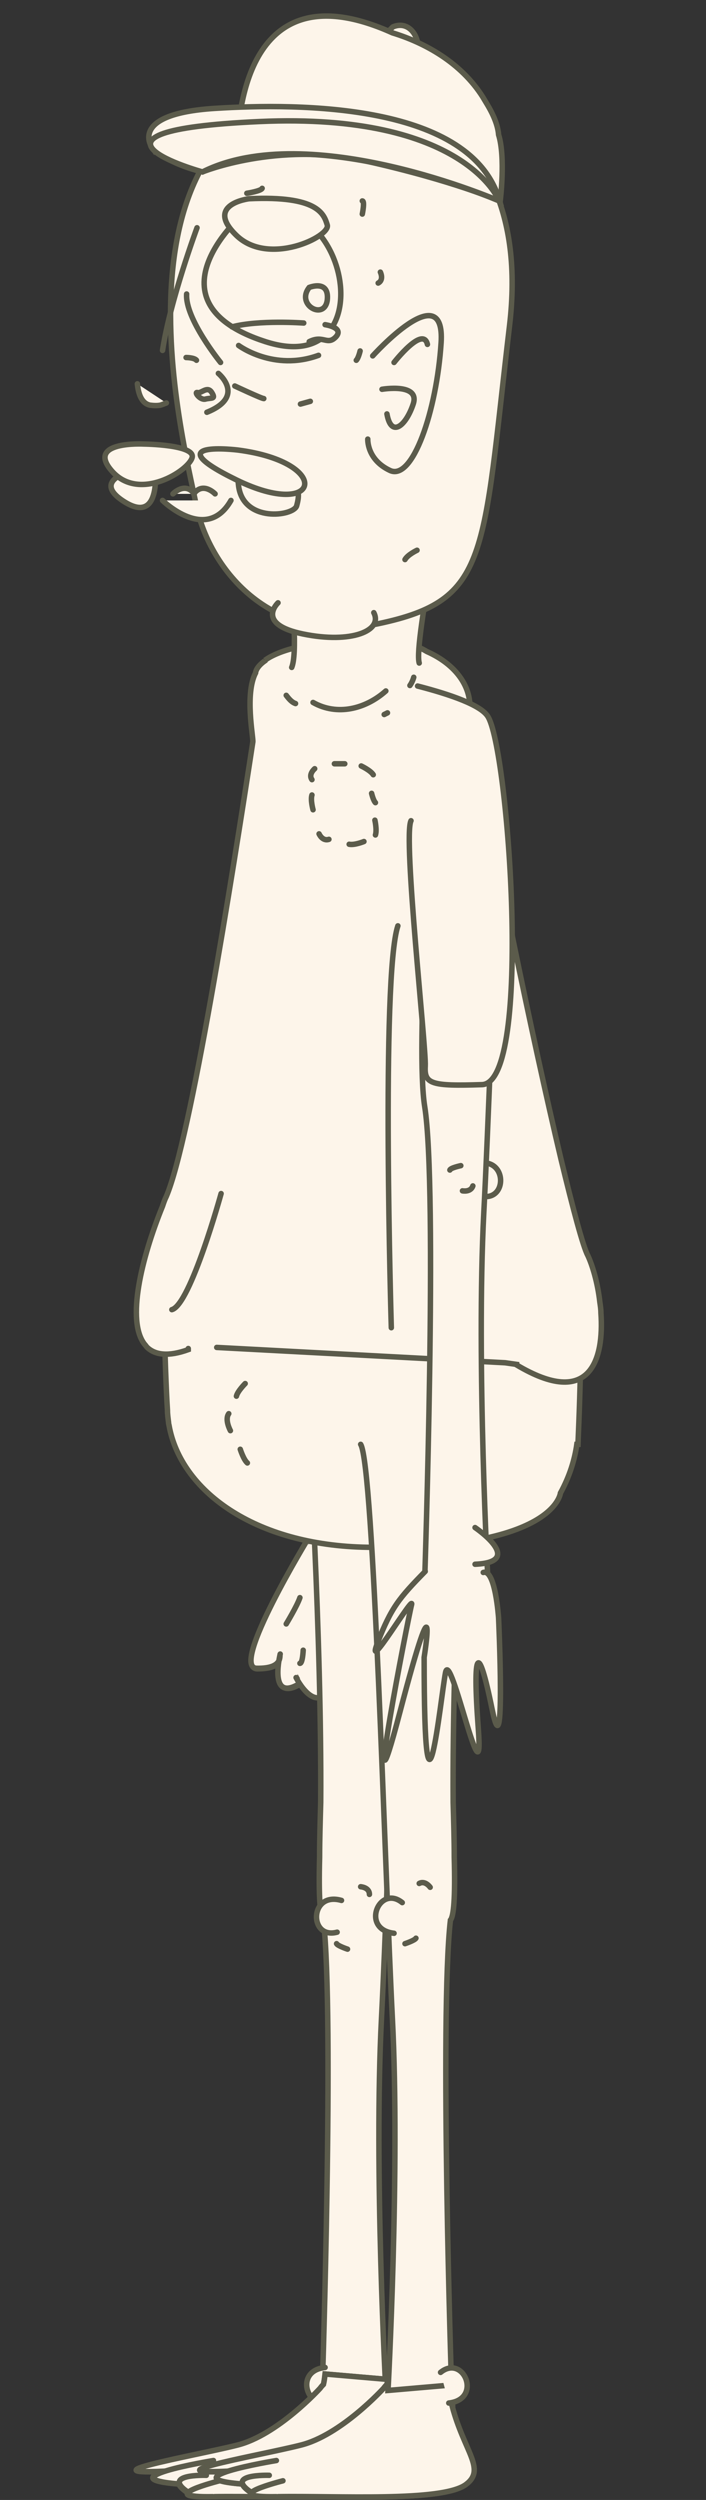 <?xml version="1.0" encoding="utf-8"?>
<!-- Generator: Adobe Illustrator 22.1.0, SVG Export Plug-In . SVG Version: 6.00 Build 0)  -->
<svg version="1.1" id="Layer_1" xmlns="http://www.w3.org/2000/svg" xmlns:xlink="http://www.w3.org/1999/xlink" x="0px" y="0px"
	 viewBox="0 0 129 456.6" style="enable-background:new 0 0 129 456.6;" xml:space="preserve">
<rect x="0" y="0" width="129" height="456.6" fill="#333333" stroke="none"/>
<style type="text/css">
	.st0{fill:#FDF5EA;stroke:#5B5B4B;stroke-linecap:round;stroke-miterlimit:10;}
	.st1{fill:#FDF5EA;}
	.st2{fill:#FDF5EA;stroke:#5B5B4B;stroke-linecap:round;stroke-linejoin:round;stroke-miterlimit:10;}
	.st3{fill:none;stroke:#5B5B4B;stroke-linecap:round;stroke-miterlimit:10;}
</style>
<g>
	<g>
		<g id="XMLID_24917_">
			<path id="XMLID_24918_" class="st0" d="M59.3,208.5c-4.2-3.4-7.7,4.9-1.5,5.6"/>
		</g>
		<path id="XMLID_24916_" class="st0" d="M53.1,132.6c1.5,24.8,2.7,65.5,3.7,84.4c1.4,27.5-0.8,67.9-0.8,67.9l11.6-1
			c0,0-2.4-71.3,0-86.3c1.8-11.2-1.6-54.3-2.3-76.8"/>
		<path id="XMLID_24915_" class="st0" d="M61.4,208.6c0,0-1.6,0.1-1.6,1.4"/>
		<path id="XMLID_24914_" class="st0" d="M61.9,213c0,0,1.8-0.6,2-1"/>
		<g id="XMLID_24901_">
			<path id="XMLID_24913_" class="st1" d="M70.2,303.5c-2,0.5-3.4,0.6-4.3,0.5c0.6,7.4-3,5.2-4.8,3.7l-0.7,0.3
				c-2.4,4.3-5.2,0.1-6-1.3l-0.1,1.1c-3.8,1.9-3.6-2.2-3.3-4.4c-0.4,0.7-1.4,1.3-4,1.3c-5-0.1,9.6-24,9.6-24l11.1,2.6
				C67.6,283.3,80.3,301,70.2,303.5z"/>
			<path id="XMLID_24912_" class="st0" d="M67.6,283.3c0,0,12.7,17.7,2.6,20.3c-2,0.5-3.4,0.6-4.3,0.5c0.6,7.4-3,5.2-4.8,3.7
				l-0.7,0.3c-2.4,4.3-5.2,0.1-6-1.3l-0.1,1.1c-3.8,1.9-3.6-2.2-3.3-4.4c-0.4,0.7-1.4,1.3-4,1.3c-5-0.1,9.6-24,9.6-24"/>
			<g id="XMLID_24905_">
				<g id="XMLID_24907_">
					<path id="XMLID_24911_" class="st2" d="M56.5,280.7c0,0-14.6,23.9-9.6,24s4.1-2.4,4.3-2.6c0,0-2.1,8.4,3,5.7"/>
					<path id="XMLID_24910_" class="st2" d="M54.1,306.4c0,0,3.6,7.2,6.4,1.5"/>
					<path id="XMLID_24909_" class="st2" d="M67.6,283.3c0,0,12.7,17.7,2.6,20.3c-10.1,2.6-5.1-4.5-2.2-4.3"/>
					<path id="XMLID_24908_" class="st2" d="M60.2,307c0,0,6.7,7.1,5.6-3.7l-0.4-5.4"/>
				</g>
				<path id="XMLID_24906_" class="st2" d="M58.3,280.1c0,0-6.8-6.9,0-7.4"/>
			</g>
			<path id="XMLID_24904_" class="st0" d="M60.8,297.4c0,0,0.3,3.3-0.3,5.1"/>
			<path id="XMLID_24903_" class="st0" d="M55.4,301.4c0,0-0.1,2.4-0.6,2.4"/>
			<path id="XMLID_24902_" class="st2" d="M54.8,291.8c-0.5,1.5-2.5,4.8-2.5,4.8"/>
		</g>
	</g>
	<g>
		<path class="st0" d="M56.3,259.2c0,0,2.5,39.5,2.3,70c-0.1,3.6-0.2,6.9-0.2,9.9c0,0,0,0,0,0.1c-0.2,7.5,0.1,10.8,0.7,11.5
			c2,17.6-0.2,84.9-0.2,84.9l11.6,1c0,0-2.2-40.4-0.8-67.9c1.4-27.5,3.4-101.1,5.8-104.9"/>
		<path class="st0" d="M70.5,434.6l-5.8-0.5l-5.8,0.5c0,0.3-0.1,0.5-0.1,0.7c0,1.5-0.1,2.7-0.1,3.3c0,0.2,0,0.3,0,0.4
			c0,0.2,0,0.3,0,0.3c0,0,0,0,0.1,0c-1.2,4.7-3.1,7.8-3.8,10.1c-0.1,0.3-0.1,0.5-0.2,0.7c0,0.2-0.1,0.5-0.1,0.7c0,0.4,0,0.8,0.2,1.2
			c0.1,0.4,0.4,0.8,0.7,1.1c0.2,0.2,0.4,0.4,0.6,0.5c1.5,1.1,4.5,1.7,8.4,2c3.9-0.3,6.9-0.9,8.4-2c0.2-0.2,0.4-0.3,0.6-0.5
			c0.4-0.4,0.6-0.7,0.7-1.1c0.1-0.4,0.2-0.8,0.2-1.2c0-0.2,0-0.4-0.1-0.7c0-0.2-0.1-0.5-0.2-0.7c-0.7-2.3-2.6-5.3-3.8-10.1
			c0.1,0,0.1,0,0.1,0c0,0,0-0.1,0-0.3c0-0.1,0-0.2,0-0.4c0-0.7,0-1.8-0.1-3.3C70.6,435.1,70.6,434.9,70.5,434.6z"/>
		<path id="XMLID_24900_" class="st0" d="M65.9,344.6c0,0,1.6,0.1,1.6,1.4"/>
		<path id="XMLID_24899_" class="st0" d="M63.5,356c0,0-1.8-0.6-2-1"/>
		<g id="XMLID_24897_">
			<path id="XMLID_24898_" class="st0" d="M60.9,438c-4.2,3.4-7.7-4.9-1.5-5.6"/>
		</g>
		<g id="XMLID_24895_">
			<path id="XMLID_24896_" class="st0" d="M61.6,352.9c-5.2,1.4-5.1-7.5,0.8-5.8"/>
		</g>
		<g id="XMLID_24888_">
			<path id="XMLID_24893_" class="st0" d="M71,439.4c0.1,0,0.1,0,0.1,0s0-1.8-0.1-4.8l-11.6-1c-0.1,0.9-0.2,1.5-0.3,1.9
				c-0.4,0.4-0.6,0.7-0.6,0.7s-7.8,8.6-15.2,10.4c-6.7,1.7-28,5.4-13.4,4.8c-2.7,0.9-3.4,1.8,2.8,2.3c0.1,0.4,0.6,0.9,1.6,1.6
				c-0.4,0.5,0.6,0.8,4.6,0.7c11.1-0.2,30.2,1,34.5-2.2C77.3,451,73.2,447.9,71,439.4z"/>
			<path id="XMLID_24892_" class="st0" d="M35.7,451c-25,1.8,0.2-2.5,7.6-4.4c7.4-1.8,15.2-10.4,15.2-10.4s0.2-0.3,0.6-0.7
				c0.1-0.4,0.2-1,0.3-1.9l11.6,1c0.1,3,0.1,4.8,0.1,4.8s0,0-0.1,0c2.2,8.4,6.3,11.6,2.5,14.4c-4.4,3.2-23.5,2-34.5,2.2"/>
			<path id="XMLID_24891_" class="st0" d="M39,449.4c0,0-21.4,3.5-4.4,4.4"/>
			<path id="XMLID_24890_" class="st0" d="M34.7,455.4c-5.7-3.6,3-3.3,3-3.3"/>
			<path id="XMLID_24889_" class="st0" d="M40.1,453.1c0,0-12.2,3.1-1.2,2.9"/>
		</g>
	</g>
	<path class="st0" d="M105.6,232.6l-75.9-2.8c0,0,0.4,20.1,0.9,27.8c0,0.7,0.1,1.4,0.2,2.2c0,0.3,0.1,0.5,0.1,0.6c0,0,0,0,0,0
		c2.1,11.7,15.4,21.9,36.3,22.2c34.2,0.5,35.2-9.9,35.2-9.9c1.7-3.1,2.6-6.1,3-8.9c0.1,0,0.2,0,0.2,0S106.8,238.7,105.6,232.6z"/>
	<g>
		<path class="st1" d="M109.8,239.7c0-0.7-0.1-1.3-0.2-2c-0.4-3.6-1.4-6.8-2.2-8.5c-0.9-1.7-2.7-8.5-4.9-17.6
			c-5.3-22.4-13-59.5-15.1-74.4c-0.2-1.3-0.4-2.4-0.6-3.5c-0.3-1.4-0.7-2.7-1-3.8c0.5-4.4-2.4-8.6-7.8-11c-2.3-1.4-4.3-1.6-5.1-1.6
			c-2.2-0.4-4.7-0.6-7.5-0.5c-10.3,0.4-14.9,2.2-17,3.7l0-0.1c0,0,0,0.1,0,0.2c-1.7,1.2-1.7,2.2-1.7,2.2c-2,3.9-0.4,11.7-0.5,12.6
			c-3.8,24.8-11.4,72.7-15.8,83c-0.3,0.6-0.5,1.2-0.7,1.8c-3.9,9.6-6.6,20.9-3.3,25.2c0.2,0.2,0.3,0.4,0.5,0.6
			c1.5,1.4,3.9,1.7,7.5,0.4l0-0.2c1.3,0,3.1,0,5.1,0l52.7,2.8c0.7,0.1,1.4,0.2,2.1,0.3l0,0.1C107.7,257.2,110.4,248.3,109.8,239.7z"
			/>
		<path class="st0" d="M39.6,246.1l52.7,2.8c0.7,0.1,1.4,0.2,2.1,0.3l0,0.1c13.4,8,16-0.9,15.4-9.5c0-0.7-0.1-1.3-0.2-2
			c-0.4-3.6-1.4-6.8-2.2-8.5c-0.9-1.7-2.7-8.5-4.9-17.6c-5.3-22.4-13-59.5-15.1-74.4c-0.2-1.3-0.4-2.4-0.6-3.5
			c-0.3-1.4-0.7-2.7-1-3.8c0.5-4.4-2.4-8.6-7.8-11c-2.3-1.4-4.3-1.6-5.1-1.6c-2.2-0.4-4.7-0.6-7.5-0.5c-10.3,0.4-14.9,2.2-17,3.7
			l0-0.1c0,0,0,0.1,0,0.2c-1.7,1.2-1.7,2.2-1.7,2.2c-2,3.9-0.4,11.7-0.5,12.6c-3.8,24.8-11.4,72.7-15.8,83c-0.3,0.6-0.5,1.2-0.7,1.8
			c-3.9,9.6-6.6,20.9-3.3,25.2c0.2,0.2,0.3,0.4,0.5,0.6c1.5,1.4,3.9,1.7,7.5,0.4l0-0.2"/>
	</g>
	<g>
		<g id="XMLID_24881_">
			<path id="XMLID_24886_" class="st0" d="M82.6,439.4c0.1,0,0.1,0,0.1,0s0-1.8-0.1-4.8l-11.6-1c-0.1,0.9-0.2,1.5-0.3,1.9
				c-0.4,0.4-0.6,0.7-0.6,0.7s-7.8,8.6-15.2,10.4c-6.7,1.7-28,5.4-13.4,4.8c-2.7,0.9-3.4,1.8,2.8,2.3c0.1,0.4,0.6,0.9,1.6,1.6
				c-0.4,0.5,0.6,0.8,4.6,0.7c11.1-0.2,30.2,1,34.5-2.2C88.9,451,84.7,447.9,82.6,439.4z"/>
			<path id="XMLID_24885_" class="st0" d="M47.3,451c-25,1.8,0.2-2.5,7.6-4.4c7.4-1.8,15.2-10.4,15.2-10.4s0.2-0.3,0.6-0.7
				c0.1-0.4,0.2-1,0.3-1.9l11.6,1c0.1,3,0.1,4.8,0.1,4.8s0,0-0.1,0c2.2,8.4,6.3,11.6,2.5,14.4c-4.4,3.2-23.5,2-34.5,2.2"/>
			<path id="XMLID_24884_" class="st0" d="M50.5,449.4c0,0-21.4,3.5-4.4,4.4"/>
			<path id="XMLID_24883_" class="st0" d="M46.2,455.4c-5.7-3.6,3-3.3,3-3.3"/>
			<path id="XMLID_24882_" class="st0" d="M51.7,453.1c0,0-12.2,3.1-1.2,2.9"/>
		</g>
		<path class="st0" d="M85.1,259.2c0,0-2.5,39.5-2.3,70c0.1,3.6,0.2,6.9,0.2,9.9c0,0,0,0,0,0.1c0.2,7.5-0.1,10.8-0.7,11.5
			c-2,17.6,0.2,84.9,0.2,84.9l-11.6,1c0,0,2.2-40.4,0.8-67.9c-1.4-27.5-3.4-101.1-5.8-104.9"/>
		<path id="XMLID_24880_" class="st0" d="M78.6,344.7c0,0-0.9-1.3-2-0.7"/>
		<path id="XMLID_24879_" class="st0" d="M74,355c0,0,1.8-0.6,2-1"/>
		<g id="XMLID_24877_">
			<path id="XMLID_24878_" class="st0" d="M80.5,433.3c4.2-3.4,7.7,4.9,1.5,5.6"/>
		</g>
		<g id="XMLID_24875_">
			<path id="XMLID_24876_" class="st0" d="M73.5,347.5c-4.2-3.4-7.7,4.9-1.5,5.6"/>
		</g>
	</g>
	<g>
		<path class="st1" d="M53.4,121.9c2-4.7-2.7-37.4-2.7-37.4h31.9c0,0-7,33-5.9,36.6L53.4,121.9z"/>
		<path class="st3" d="M82.5,84.5c0,0-7,33-5.9,36.6"/>
		<path class="st3" d="M50.6,84.5c0,0,4.7,32.7,2.7,37.4"/>
	</g>
	<g id="XMLID_24830_">
		<g id="XMLID_24831_">
			<path id="XMLID_24874_" class="st0" d="M62.3,14.6c0,0,35.8,2.6,30.8,44.9s-3.6,50.1-23.9,54.4C49,118.1,38,103.3,35.8,92
				S17.4,20.1,62.3,14.6z"/>
			<path id="XMLID_24873_" class="st0" d="M71.8,4.9c0,0-4.5,3.9,1.1,5.7C78.5,12.5,76.7,2.9,71.8,4.9z"/>
			<path id="XMLID_24872_" class="st0" d="M91.1,24.6c-0.1-1.4-0.7-3.2-2-5.4c0,0,0,0,0,0l0,0c-0.3-0.5-0.6-1-0.9-1.5
				c-4-6.3-10.6-9.9-16.5-11.7C46-5.6,43.4,18.8,43.3,28c0,0.9,11.6-0.1,22.1-2.7c13.4,5.4,26,11.4,26,11.4S92.4,28.8,91.1,24.6z"/>
			<path id="XMLID_24871_" class="st0" d="M43.6,63.1c0,0,6.4,4.8,14.6,1.8"/>
			<path id="XMLID_24870_" class="st0" d="M40.3,66.2c0,0-6.5-8-6.2-12.5"/>
			<path id="XMLID_24869_" class="st0" d="M44.1,39.4c0,0-17.9,15.8,4.4,23C70.8,69.6,63.6,31.4,44.1,39.4z"/>
			<path id="XMLID_24868_" class="st0" d="M56.5,52.5c0,0,3.7-1.5,3.3,2.3C59.3,58.6,54,55.7,56.5,52.5z"/>
			<path id="XMLID_24867_" class="st0" d="M50.8,110.1c0,0-4.2,3.9,4.6,5.7s14.6-0.6,12.9-3.9"/>
			<path id="XMLID_24866_" class="st0" d="M45.5,36.3c0,0-8.2,1-2.3,6.7s17.2,0.2,16.6-1.9C59.2,39.1,58.1,35.7,45.5,36.3z"/>
			<path id="XMLID_24865_" class="st0" d="M37,31.4c0,0,13.7-5.6,29.8-2s24.5,7.3,24.5,7.3c-5.1-17.8-36.4-17.9-52.1-16.9
				s-11.5,7-11.5,7S30,29.7,37,31.4z"/>
			<path id="XMLID_24864_" class="st0" d="M37,31.4c0,0-27.2-7.5,10.4-9.2c37.6-1.7,43.8,14.5,43.8,14.5S56.5,21.6,37,31.4z"/>
			<g id="XMLID_24856_">
				<g id="XMLID_24861_">
					<path id="XMLID_24863_" class="st0" d="M25.1,70.1c0.2,2.1,0.9,3.6,2.3,3.9c0.8,0.1,1.4,0.1,1.9,0c0.4-0.1,0.8-0.3,1.1-0.4"/>
					<path id="XMLID_24862_" class="st0" d="M36,41.6c0,0-4.9,13.2-6.3,22.4"/>
				</g>
				<g id="XMLID_24857_">
					<path id="XMLID_24860_" class="st0" d="M39.9,68.2c0,0,5.1,4.2-2.1,7.1"/>
					<path id="XMLID_24859_" class="st0" d="M36.1,71.7c0.7,0.2,1.8-1.3,2.6,0c0.8,1.3-0.1,0.9-1.2,1.2
						C36.5,73.1,35.4,71.5,36.1,71.7z"/>
					<path id="XMLID_24858_" class="st0" d="M34,65.3c0,0,1.5,0,1.9,0.5"/>
				</g>
			</g>
			<path id="XMLID_24855_" class="st0" d="M42.9,70.5c0,0,4.9,2.3,5.3,2.3"/>
			<path id="XMLID_24854_" class="st0" d="M69.5,49.7c0,0,0.7,1.4-0.4,2"/>
			<path id="XMLID_24853_" class="st0" d="M65.8,64.1c0,0-0.3,1.3-0.7,1.7"/>
			<path id="XMLID_24852_" class="st0" d="M66.2,39.1c0,0,0.5-2.4,0-2.4"/>
			<path id="XMLID_24851_" class="st0" d="M45.1,35.3c0,0,2.6-0.4,2.8-0.9"/>
			<path id="XMLID_24850_" class="st0" d="M76.2,100.5c0,0-1.7,0.8-2.2,1.7"/>
			<path id="XMLID_24849_" class="st0" d="M40.4,58.4"/>
			<path id="XMLID_24848_" class="st0" d="M52.9,59.9"/>
			<line id="XMLID_24847_" class="st0" x1="54.9" y1="73.8" x2="56.7" y2="73.3"/>
			<path id="XMLID_24846_" class="st0" d="M68.1,65c0,0,13.3-14.8,12.5-2.4S75.4,88,71.2,85.9c-4.2-2-4-5.7-4-5.7"/>
			<path id="XMLID_24845_" class="st0" d="M72,66.2c0,0,5.3-6.8,6.1-3.3"/>
			<path id="XMLID_24844_" class="st0" d="M69.8,71.1c0,0,7-1.2,5.7,2.7c-1.3,3.9-4,6.3-4.8,1.8"/>
			<g id="XMLID_24841_">
				<path id="XMLID_24843_" class="st0" d="M59.4,59.3c0,0,3.5,0.5,2,2.2c-1.6,1.7-2.3-0.4-4.9,0.9"/>
				<path id="XMLID_24842_" class="st0" d="M55.5,59c0,0-8.2-0.6-13.1,0.7"/>
			</g>
			<g id="XMLID_24836_">
				<path id="XMLID_24840_" class="st0" d="M28.3,85c0,0-13.1,1.7-5.8,6.5S28.3,85,28.3,85z"/>
				<path id="XMLID_24839_" class="st0" d="M26.3,81.1c0,0-10.8-0.6-5.8,5c5,5.6,13.9-0.1,14.6-2.5S26.3,81.1,26.3,81.1z"/>
				<path id="XMLID_24838_" class="st0" d="M48,83.9c0,0-5.3-1.8-4.4,4.9s10,5.5,10.6,3.6C54.7,90.5,55.6,87.3,48,83.9z"/>
				<path id="XMLID_24837_" class="st0" d="M43.5,82.2c0,0-15.4-1.9-0.2,5.5S61,84.5,43.5,82.2z"/>
			</g>
			<g id="XMLID_24832_">
				<path id="XMLID_24835_" class="st0" d="M29.7,91.4c0,0,8,7.9,12.5,0"/>
				<path id="XMLID_24834_" class="st0" d="M31.6,90.2c0,0,2.2-2.3,3.9,0"/>
				<path id="XMLID_24833_" class="st0" d="M39.3,90.2c0,0-2.2-2.3-3.9,0"/>
			</g>
		</g>
	</g>
	<g>
		<g id="XMLID_24828_">
			<path id="XMLID_24829_" class="st0" d="M87.7,218.4c5.2,1.4,5.1-7.5-0.8-5.8"/>
		</g>
		<path id="XMLID_24827_" class="st0" d="M91.3,153.3c-1.1,23.8-2.1,53-2.9,68.2c-1.4,27.5,0.8,67.9,0.8,67.9l-11.6-1
			c0,0,2.4-71.3,0-86.3c-1.7-10.7,1.3-50.5,2.2-73.7"/>
		<g id="XMLID_24825_">
			<path id="XMLID_24826_" class="st0" d="M77.7,287c-4.8,4.9-6.2,6.6-8.7,13c-2.5,6.5,6.8-9.2,6.2-6.9c-0.6,2.3-9.3,46.9-2.1,19.5
				c7.2-27.4,4.4-9.9,4.4-9.9c0,37.6,3,7.5,3.9,2.8c0.9-4.7,7.1,25.1,6,10.3s0-16,2.5-3.7s1.2-16.6,1.2-16.6s-0.6-9-2.8-8.3"/>
		</g>
		<path id="XMLID_24824_" class="st0" d="M84.2,212.9c0,0-1.9,0.4-2,0.8"/>
		<path id="XMLID_24823_" class="st0" d="M84.5,217.5c0,0,1.5,0.3,1.9-0.9"/>
		<path id="XMLID_24822_" class="st2" d="M86.8,279c0,0,9.3,6.3,0,6.7"/>
	</g>
	<path id="XMLID_24821_" class="st0" d="M75.1,149.9c-1.5,2.9,2.8,41.5,2.6,44.8c-0.2,3.3,1.1,3.7,10.4,3.4c9.3-0.4,4.8-61.7,1-67.3
		c-1.3-2-6.6-3.9-12.8-5.5"/>
	<path id="XMLID_24820_" class="st0" d="M54,128.5c-0.6-0.2-1.1-0.7-1.7-1.5"/>
	<path id="XMLID_24819_" class="st0" d="M75.6,123.7c0,0-0.2,0.8-0.7,1.5"/>
	<path id="XMLID_24818_" class="st3" d="M57.2,128.3c4.4,2.5,9.6,1.2,13.3-2.1"/>
	<path id="XMLID_24817_" class="st0" d="M70.8,130.2c-0.2,0.1-0.4,0.2-0.6,0.3"/>
	<path id="XMLID_24816_" class="st0" d="M71.5,242.5c0,0-1.9-64.1,1.2-73.4"/>
	<g>
		<path id="XMLID_24815_" class="st0" d="M57.5,140.4c0,0-1.2,1-0.5,2"/>
		<path id="XMLID_24814_" class="st0" d="M66,139.9c0,0,1.7,0.8,2.2,1.6"/>
		<path id="XMLID_24813_" class="st0" d="M57.2,147.9c0,0-0.5-1.8-0.2-2.7"/>
		<path id="XMLID_24812_" class="st0" d="M66.5,153.7c0,0-1.7,0.7-2.7,0.5"/>
		<path id="XMLID_24811_" class="st0" d="M58.3,152.3c0,0,0.6,1.4,1.8,1"/>
		<path id="XMLID_24810_" class="st0" d="M67.9,144.9c0,0,0.3,1.3,0.7,1.7"/>
		<line id="XMLID_24809_" class="st0" x1="61.1" y1="139.5" x2="63" y2="139.5"/>
		<path id="XMLID_24808_" class="st0" d="M68.5,149.8c0,0,0.4,1.8,0.1,2.7"/>
	</g>
	<g>
		<path id="XMLID_24807_" class="st0" d="M42.1,261.3c0,0-1.1-2-0.3-3.1"/>
		<path id="XMLID_24806_" class="st0" d="M44.8,252.7c0,0-1.4,1.4-1.6,2.3"/>
		<path id="XMLID_24805_" class="st0" d="M43.9,264.7c0,0,0.6,1.9,1.3,2.5"/>
	</g>
	<path id="XMLID_24804_" class="st0" d="M40.4,218c0,0-5.6,20.3-9,21.2"/>
</g>
</svg>
